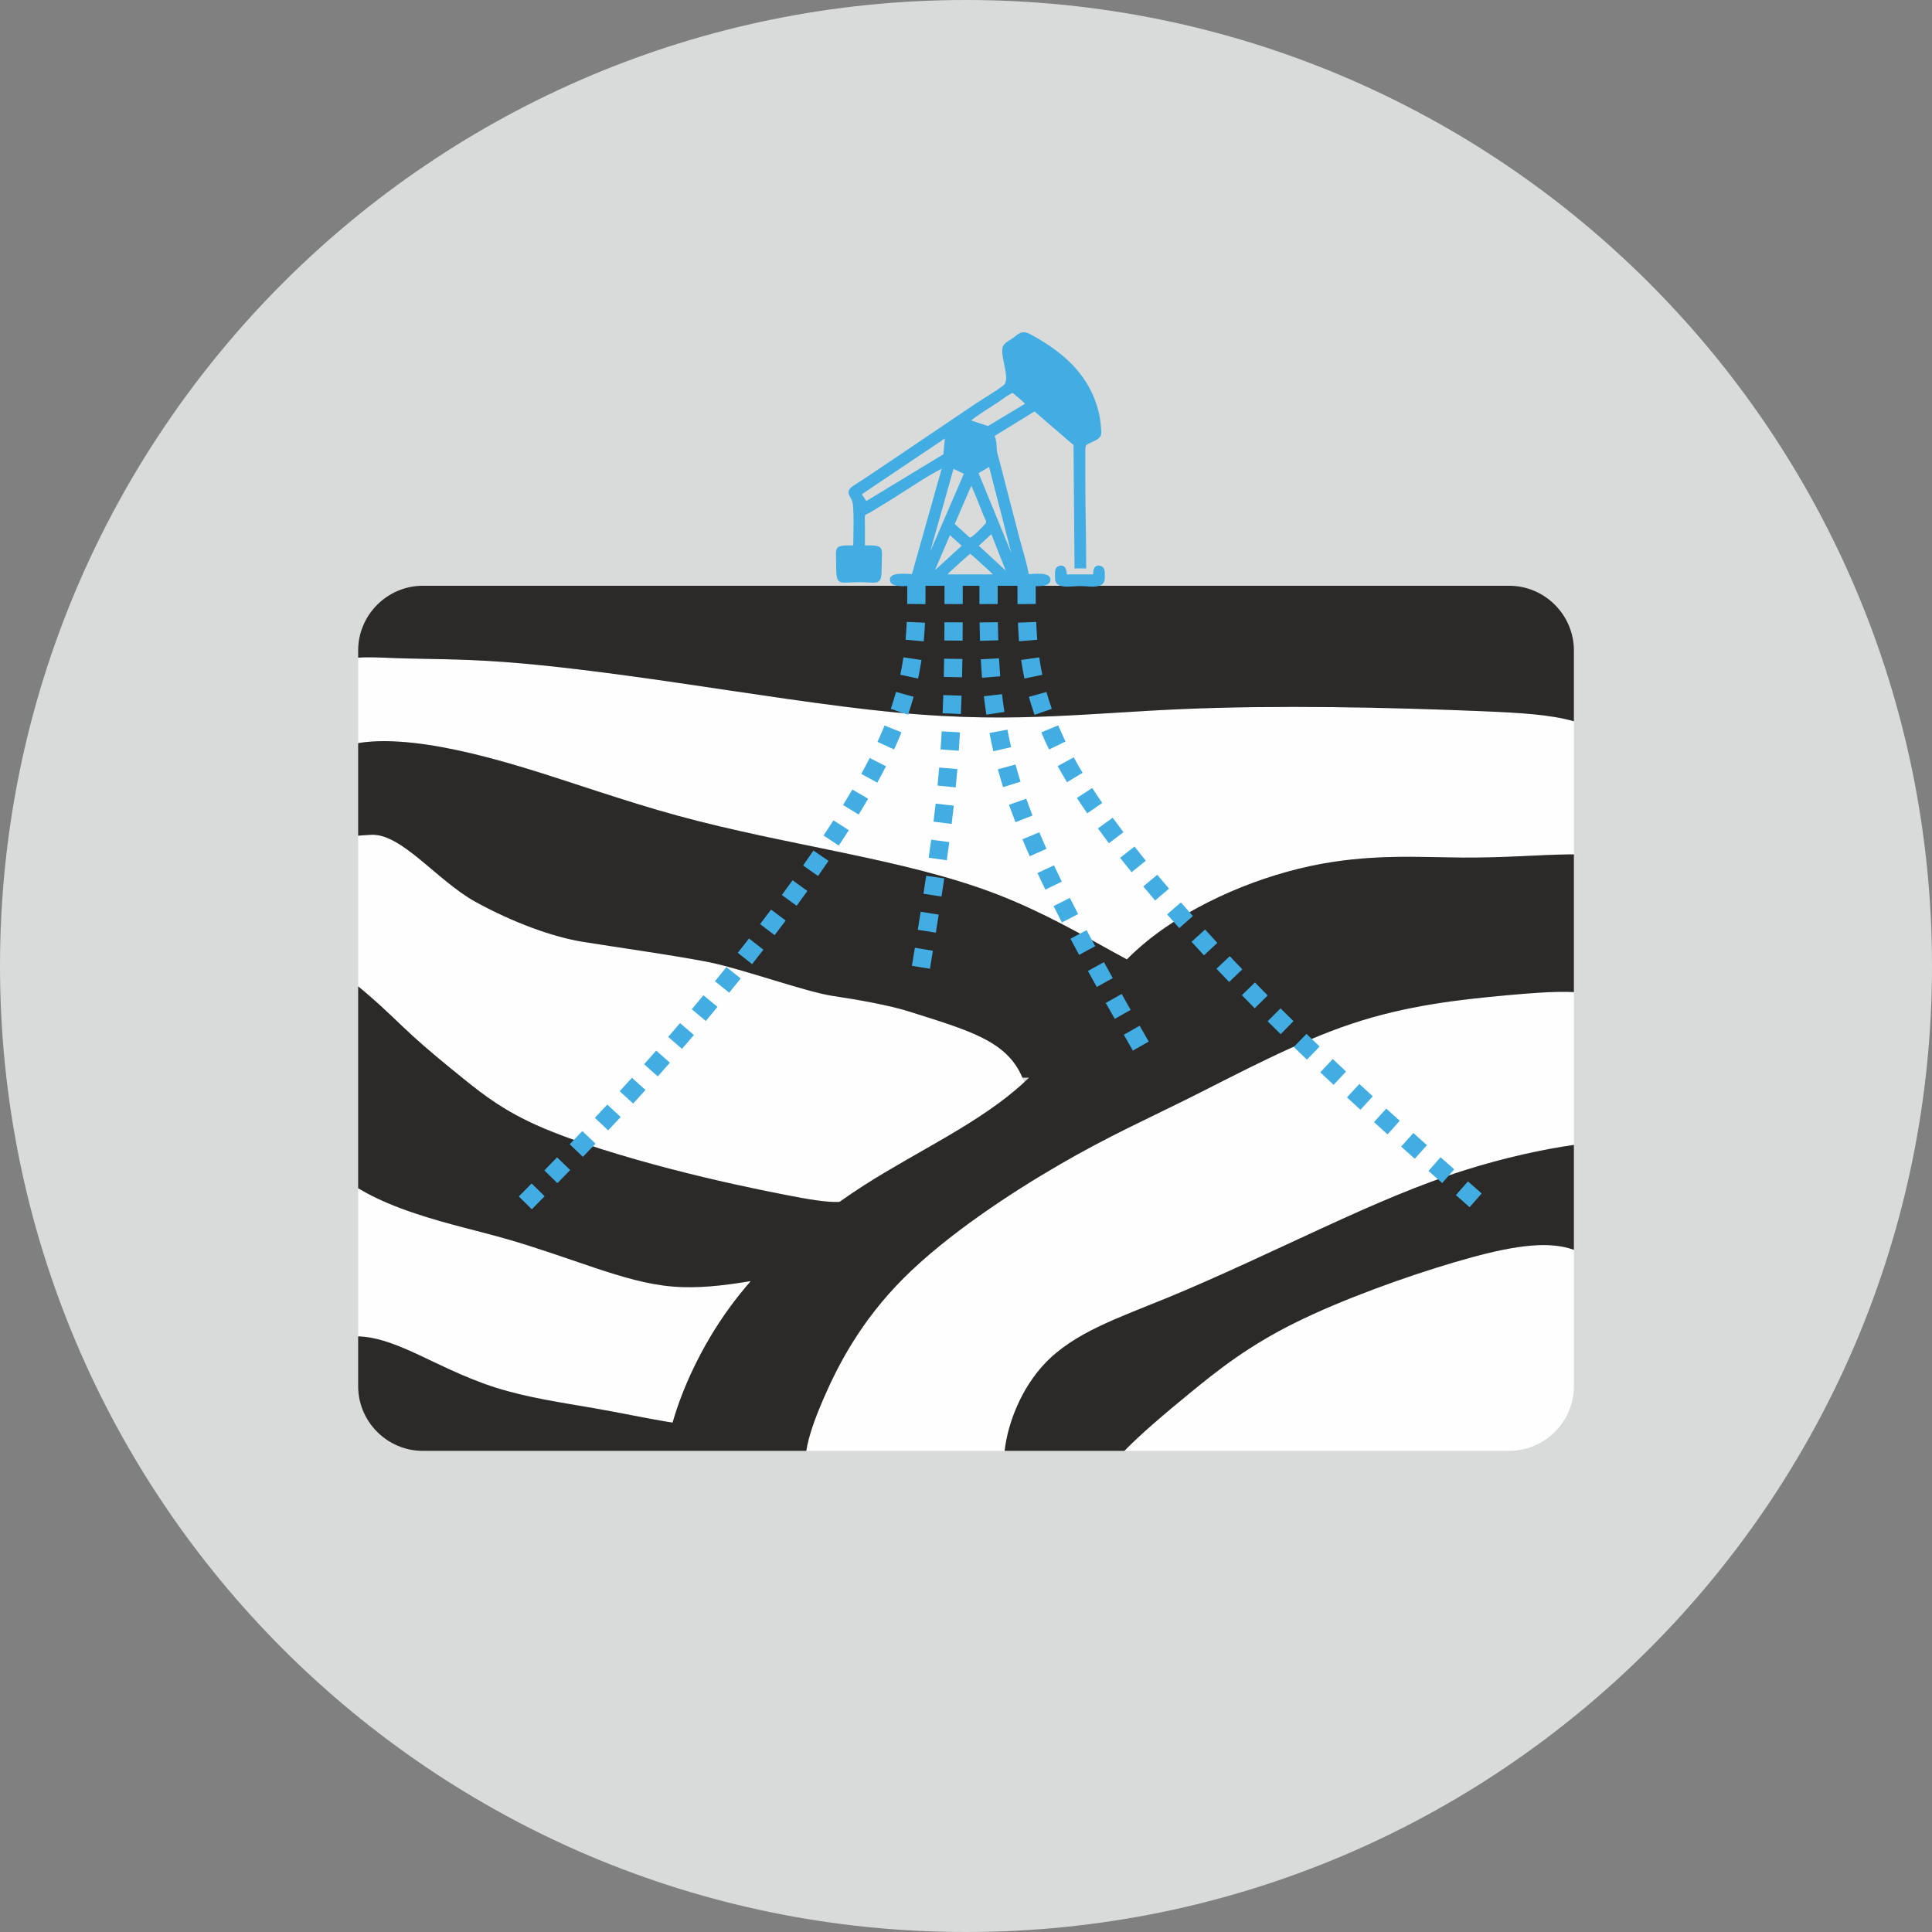 <svg width="120" height="120" viewBox="0 0 120 120" fill="none" xmlns="http://www.w3.org/2000/svg">
<rect x="0" y="0" width="120" height="120" fill="#808080" stroke="none"/>
<path d="M60 120C93.137 120 120 93.137 120 60C120 26.863 93.137 0 60 0C26.863 0 0 26.863 0 60C0 93.137 26.863 120 60 120Z" fill="#D9DADA"/>
<path fill-rule="evenodd" clip-rule="evenodd" d="M97.757 49.792V53.068C97.644 53.068 97.531 53.068 97.416 53.069C95.608 53.089 93.458 53.285 90.811 53.266C88.164 53.246 85.02 53.01 81.364 53.797C77.708 54.583 73.541 56.391 70.691 58.927C70.448 59.142 70.215 59.364 69.99 59.589C69.714 59.434 69.391 59.262 69.023 59.06C67.906 58.449 66.375 57.566 64.6 56.712C63.752 56.304 62.848 55.902 61.907 55.54C58.998 54.419 55.735 53.672 52.354 52.964C48.973 52.257 45.475 51.588 42.094 50.665C38.713 49.741 35.45 48.562 32.522 47.677C29.593 46.793 26.998 46.203 24.777 46.065C23.854 46.008 22.995 46.029 22.246 46.156V40.85C22.918 40.795 23.733 40.847 24.583 40.878C26.464 40.946 28.515 40.912 31.318 41.117C34.121 41.322 37.677 41.767 42.018 42.399C46.36 43.032 51.488 43.852 55.573 44.245C59.658 44.638 62.7 44.604 65.453 44.484C68.204 44.365 70.666 44.16 73.486 44.04C76.307 43.92 79.486 43.886 82.734 43.92C85.981 43.955 89.297 44.057 92.135 44.177C94.353 44.27 96.278 44.374 97.757 44.799V49.792ZM97.757 61.618V71.113C95.832 71.386 93.406 71.918 91.034 72.666C88.164 73.57 85.373 74.788 82.248 76.223C79.123 77.658 75.664 79.309 72.558 80.587C69.453 81.864 66.701 82.769 64.873 84.714C63.462 86.217 62.601 88.34 62.4 90.116H50.08C50.216 89.236 50.578 88.196 51.135 86.905C52.038 84.813 53.453 82.061 56.126 79.388C58.799 76.715 62.73 74.12 65.816 72.332C68.902 70.543 71.143 69.56 74.052 68.106C76.961 66.651 80.538 64.725 83.958 63.585C87.378 62.445 90.641 62.091 93.435 61.832C95.061 61.682 96.528 61.563 97.757 61.618ZM97.757 77.628V86.096C97.757 88.307 95.948 90.116 93.737 90.116H69.839C70.786 89.127 72.317 87.828 73.836 86.582C75.703 85.049 77.55 83.594 80.44 82.159C83.329 80.725 87.26 79.309 90.32 78.405C93.38 77.501 95.568 77.108 97.18 77.462C97.381 77.506 97.573 77.562 97.757 77.628ZM22.81 61.737C22.633 61.585 22.443 61.426 22.246 61.261V51.906C22.498 51.884 22.768 51.866 23.057 51.851C24.944 51.752 27.169 54.716 29.54 56.018C31.911 57.319 34.349 58.196 36.176 58.494C38.003 58.792 42.09 59.369 44.077 59.772C46.065 60.175 50.111 61.619 51.704 61.855C53.296 62.091 55.261 62.445 56.441 62.818C60.371 64.063 62.726 64.696 63.615 67.221C60.922 69.717 57.07 71.447 53.689 73.609L53.542 73.703L53.541 73.704L53.531 73.711L53.516 73.72L53.418 73.784L53.393 73.8L53.373 73.813L53.368 73.816L53.344 73.832L53.319 73.849L53.295 73.865L53.246 73.897L53.221 73.913L53.217 73.916L53.197 73.929L53.099 73.994L53.075 74.01L53.061 74.02L53.051 74.026L52.929 74.107L52.905 74.124L52.905 74.124L52.881 74.14L52.857 74.156L52.833 74.173L52.784 74.206L52.76 74.222L52.751 74.228L52.736 74.238L52.616 74.321L52.597 74.334L52.592 74.337L52.568 74.354L52.451 74.435L52.449 74.437L52.444 74.44L52.425 74.453L52.33 74.52L52.306 74.536L52.292 74.546L52.282 74.553L52.258 74.57L52.235 74.587L52.187 74.62L52.164 74.637L52.14 74.653L52.14 74.654H52.14C51.308 74.688 50.205 74.493 48.749 74.209C46.888 73.845 44.451 73.334 41.66 72.607C38.869 71.879 35.724 70.936 33.522 69.973C31.321 69.01 30.063 68.027 28.864 67.064C27.665 66.101 26.525 65.157 25.621 64.332C24.717 63.506 24.048 62.799 22.81 61.737ZM22.246 73.802C23.361 74.479 24.617 74.978 25.817 75.378C27.822 76.046 29.67 76.439 31.517 76.97C33.365 77.501 35.213 78.169 36.923 78.739C38.633 79.309 40.205 79.781 41.794 79.911C43.383 80.04 44.987 79.828 46.127 79.651C46.276 79.628 46.417 79.606 46.551 79.583L46.592 79.616C46.145 80.131 45.725 80.656 45.335 81.189C43.497 83.703 42.33 86.399 41.777 88.361C41.679 88.346 41.579 88.331 41.478 88.315C40.228 88.114 38.703 87.78 36.84 87.456C34.977 87.132 32.776 86.818 30.79 86.189C28.805 85.56 27.036 84.616 25.648 83.987C24.26 83.358 23.253 83.044 22.29 83.004L22.246 83.003V73.802Z" fill="#FEFEFE"/>
<path fill-rule="evenodd" clip-rule="evenodd" d="M41.725 88.551C41.739 88.496 41.755 88.44 41.77 88.383C41.755 88.44 41.739 88.496 41.725 88.551ZM26.266 36.383H93.737C95.948 36.383 97.757 38.193 97.757 40.403V44.799C96.278 44.374 94.353 44.27 92.135 44.177C89.297 44.057 85.981 43.955 82.734 43.92C79.486 43.886 76.307 43.92 73.486 44.04C70.666 44.16 68.204 44.365 65.453 44.484C62.7 44.604 59.658 44.638 55.573 44.245C51.488 43.852 46.36 43.032 42.018 42.399C37.677 41.767 34.121 41.322 31.318 41.117C28.515 40.912 26.464 40.946 24.583 40.878C23.733 40.847 22.918 40.795 22.246 40.85V40.403C22.246 38.193 24.055 36.383 26.266 36.383ZM97.757 77.628C97.573 77.562 97.381 77.506 97.18 77.462C95.568 77.108 93.38 77.501 90.32 78.405C87.26 79.309 83.329 80.725 80.44 82.159C77.55 83.594 75.703 85.049 73.836 86.582C72.317 87.828 70.786 89.127 69.839 90.116H62.4C62.601 88.34 63.462 86.217 64.873 84.715C66.701 82.769 69.453 81.865 72.558 80.587C75.664 79.309 79.123 77.658 82.248 76.223C85.373 74.789 88.164 73.57 91.034 72.666C93.406 71.918 95.832 71.386 97.757 71.113V77.628ZM41.777 88.361C41.679 88.347 41.579 88.331 41.478 88.315C40.228 88.114 38.703 87.781 36.84 87.456C34.977 87.132 32.776 86.818 30.79 86.189C28.805 85.56 27.036 84.616 25.648 83.987C24.26 83.358 23.253 83.044 22.29 83.005L22.246 83.003V86.096C22.246 88.307 24.055 90.116 26.266 90.116H41.423H50.08C50.216 89.237 50.578 88.197 51.135 86.905C52.038 84.813 53.453 82.061 56.126 79.388C58.799 76.715 62.73 74.12 65.816 72.332C68.902 70.543 71.143 69.56 74.052 68.106C76.961 66.651 80.538 64.725 83.958 63.585C87.378 62.445 90.641 62.091 93.435 61.832C95.061 61.682 96.528 61.564 97.757 61.618V53.068C97.644 53.068 97.531 53.068 97.416 53.069C95.608 53.089 93.458 53.286 90.811 53.266C88.164 53.246 85.02 53.01 81.364 53.797C77.708 54.583 73.541 56.391 70.691 58.927C70.448 59.142 70.215 59.364 69.99 59.589C69.714 59.434 69.391 59.262 69.023 59.061C67.372 58.156 64.816 56.661 61.907 55.54C58.998 54.419 55.735 53.672 52.354 52.964C48.973 52.257 45.475 51.589 42.094 50.665C38.713 49.741 35.45 48.562 32.522 47.677C29.593 46.793 26.998 46.203 24.777 46.065C23.854 46.008 22.995 46.029 22.246 46.157V51.906C22.498 51.884 22.768 51.866 23.057 51.851C24.944 51.753 27.169 54.716 29.54 56.018C31.911 57.32 34.349 58.196 36.176 58.494C38.003 58.792 42.09 59.369 44.077 59.772C46.065 60.175 50.111 61.619 51.704 61.855C53.296 62.091 55.261 62.445 56.441 62.819C60.217 64.014 62.539 64.646 63.504 66.934C63.562 66.937 63.619 66.939 63.676 66.939C63.757 66.94 63.837 66.938 63.916 66.934C63.817 67.031 63.717 67.127 63.615 67.221C60.922 69.718 57.07 71.447 53.689 73.609C53.161 73.947 52.644 74.296 52.14 74.654C51.308 74.688 50.205 74.493 48.749 74.209C46.888 73.845 44.451 73.334 41.66 72.607C38.869 71.88 35.724 70.936 33.522 69.973C31.321 69.01 30.063 68.027 28.864 67.064C27.665 66.101 26.525 65.157 25.621 64.332C24.717 63.506 24.048 62.799 22.81 61.737L22.791 61.721L22.771 61.704L22.752 61.687L22.751 61.687L22.732 61.67L22.712 61.653L22.692 61.637L22.692 61.636L22.672 61.619L22.651 61.602L22.632 61.586L22.631 61.585L22.611 61.568L22.591 61.55L22.572 61.535L22.57 61.533L22.55 61.516L22.529 61.498L22.51 61.483L22.508 61.481L22.487 61.464L22.466 61.446L22.448 61.43L22.446 61.428L22.425 61.411L22.404 61.393L22.385 61.377L22.382 61.375L22.361 61.358L22.34 61.34L22.322 61.324L22.319 61.322L22.276 61.286L22.257 61.271L22.254 61.268L22.246 61.261V73.802C23.361 74.479 24.617 74.978 25.817 75.378C27.822 76.047 29.67 76.44 31.517 76.97C33.365 77.501 35.213 78.169 36.923 78.739C38.633 79.309 40.205 79.781 41.794 79.911C43.383 80.041 44.987 79.828 46.127 79.651C46.306 79.624 46.474 79.597 46.633 79.57C46.17 80.1 45.737 80.64 45.335 81.189C43.498 83.703 42.33 86.399 41.777 88.361ZM64.541 66.289C64.605 66.22 64.668 66.15 64.731 66.08C64.668 66.15 64.605 66.22 64.541 66.289ZM65.415 65.279C65.694 64.937 65.965 64.59 66.232 64.239C65.965 64.59 65.694 64.937 65.415 65.279Z" fill="#2B2A29"/>
<path d="M57.761 60.172L57.944 59.051L56.825 58.869C56.763 59.242 56.702 59.615 56.642 59.988L57.761 60.172ZM66.257 35.677H67.894C67.897 35.397 67.961 35.05 68.348 35.147C68.684 35.231 68.619 35.641 68.62 35.901C68.624 36.633 67.653 36.402 67.076 36.402C66.508 36.402 65.524 36.631 65.531 35.92C65.534 35.638 65.456 35.243 65.787 35.149C66.159 35.044 66.257 35.386 66.257 35.677ZM58.855 35.677H61.668C61.609 35.589 60.282 34.396 60.264 34.395C60.241 34.393 58.943 35.544 58.855 35.677ZM59.734 33.897L59.005 33.24L58.071 35.415L59.734 33.897ZM62.463 35.435L61.576 33.18L60.795 33.897L62.463 35.435ZM60.325 30.172L59.301 32.545C59.372 32.615 60.209 33.375 60.222 33.382C60.356 33.447 61.003 32.73 61.139 32.604C61.352 32.405 61.217 32.332 61.098 32.04C60.974 31.737 60.386 30.238 60.325 30.172ZM57.777 34.264L59.875 29.408L59.869 29.429L59.224 29.12L57.777 34.264ZM62.817 34.357L61.429 28.978L61.434 29.004L60.786 29.385L60.774 29.368L62.817 34.357ZM58.688 27.234L53.529 30.7L53.809 31.12L58.629 28.195L58.594 28.198L58.688 27.234ZM60.325 26.118L61.367 26.46L63.672 25.076C63.642 25.03 62.949 24.433 62.904 24.413C62.82 24.377 62.163 24.867 62.039 24.95C61.72 25.163 60.516 25.916 60.325 26.118ZM67.466 35.305H66.741L66.678 27.643L64.253 25.555L61.778 27.078C61.968 27.576 61.849 27.795 61.961 28.201C62.243 29.218 62.519 30.356 62.791 31.388C62.977 32.096 63.159 32.805 63.345 33.512C63.513 34.152 63.797 35.032 63.895 35.658C64.265 35.658 65.309 35.49 65.242 36.056C65.203 36.377 64.744 36.415 64.33 36.405C64.33 36.775 64.33 37.144 64.334 37.513L63.199 37.523C63.195 37.144 63.195 36.764 63.195 36.384H61.968L61.969 37.516L60.835 37.52L60.834 36.384H59.799L59.798 37.519L58.664 37.518L58.664 36.384H57.486C57.486 36.764 57.484 37.144 57.482 37.524L56.348 37.512C56.35 37.141 56.352 36.77 56.352 36.4C55.906 36.421 55.321 36.42 55.277 36.056C55.21 35.489 56.27 35.658 56.642 35.658L58.489 29.114C57.577 29.576 56.42 30.362 55.529 30.919C55.042 31.224 54.546 31.528 54.054 31.824C53.646 32.069 53.722 31.787 53.722 32.683C53.722 33.08 53.722 33.476 53.722 33.873C54.994 33.873 54.764 33.945 54.764 35.194C54.764 36.453 54.577 36.16 53.35 36.16C52.14 36.16 51.937 36.453 51.937 35.194C51.937 33.934 51.717 33.873 52.997 33.873C52.997 33.374 53.072 31.43 52.923 31.104C52.761 30.748 52.511 30.523 52.954 30.208C53.21 30.026 53.55 29.821 53.823 29.64C54.964 28.882 56.097 28.107 57.234 27.342C58.368 26.579 59.5 25.814 60.634 25.05C61.059 24.764 62.017 24.201 62.348 23.915C62.772 23.549 62.118 22.133 62.276 21.575C62.366 21.255 62.772 21.131 63.023 20.916C63.359 20.627 63.584 20.538 63.997 20.762C65.862 21.772 67.469 23.077 68.129 25.194C68.259 25.611 68.33 25.935 68.366 26.371C68.409 26.912 68.514 27.12 67.999 27.376C67.373 27.689 67.41 27.527 67.41 28.219C67.41 28.697 67.41 29.174 67.41 29.652C67.407 31.528 67.466 33.427 67.466 35.305ZM92.029 74.128L91.177 73.379L90.428 74.231L91.28 74.98L92.029 74.128ZM90.326 72.629C90.043 72.379 89.761 72.128 89.477 71.879L88.725 72.728C89.007 72.98 89.292 73.23 89.576 73.48L90.326 72.629ZM88.63 71.126L87.785 70.372L87.028 71.218L87.876 71.974L88.63 71.126ZM86.942 69.615C86.662 69.363 86.382 69.109 86.103 68.856L85.34 69.695C85.62 69.95 85.901 70.204 86.183 70.458L86.942 69.615ZM85.267 68.093C84.989 67.838 84.711 67.582 84.434 67.326L83.663 68.158C83.942 68.415 84.221 68.673 84.5 68.929L85.267 68.093ZM83.606 66.555C83.33 66.297 83.056 66.039 82.782 65.78L82.002 66.604C82.278 66.865 82.554 67.124 82.831 67.383L83.606 66.555ZM81.963 65C81.69 64.74 81.419 64.478 81.148 64.216L80.358 65.03C80.631 65.293 80.904 65.557 81.178 65.819L81.963 65ZM80.339 63.425C80.071 63.161 79.802 62.897 79.536 62.63L78.735 63.433C79.003 63.702 79.273 63.968 79.544 64.234L80.339 63.425ZM78.739 61.829C78.474 61.561 78.21 61.292 77.947 61.022L77.134 61.813C77.399 62.085 77.665 62.357 77.932 62.626L78.739 61.829ZM77.162 60.209C76.902 59.938 76.641 59.665 76.384 59.391L75.558 60.168C75.819 60.444 76.08 60.72 76.343 60.994L77.162 60.209ZM75.612 58.565C75.357 58.288 75.103 58.011 74.849 57.733L74.01 58.497C74.265 58.778 74.522 59.057 74.78 59.336L75.612 58.565ZM74.093 56.895C73.843 56.614 73.597 56.328 73.347 56.049L72.491 56.794C72.742 57.08 72.993 57.366 73.246 57.649L74.093 56.895ZM72.609 55.195C72.365 54.909 72.124 54.621 71.882 54.333L71.01 55.058C71.254 55.35 71.499 55.642 71.746 55.931L72.609 55.195ZM71.168 53.462C70.931 53.17 70.698 52.877 70.466 52.581L69.573 53.281C69.809 53.581 70.046 53.879 70.286 54.175L71.168 53.462ZM69.78 51.691C69.554 51.392 69.331 51.091 69.111 50.788L68.193 51.454C68.417 51.763 68.644 52.07 68.875 52.374L69.78 51.691ZM68.463 49.874C68.251 49.566 68.043 49.257 67.839 48.944L66.888 49.563C67.097 49.884 67.311 50.202 67.529 50.517L68.463 49.874ZM67.245 48C67.053 47.683 66.868 47.362 66.689 47.038L65.695 47.585C65.882 47.922 66.074 48.256 66.274 48.586L67.245 48ZM66.179 46.056C66.019 45.728 65.882 45.371 65.724 45.053L64.677 45.49C64.829 45.849 64.988 46.202 65.159 46.553L66.179 46.056ZM65.328 44.026C65.207 43.679 65.097 43.332 64.998 42.979L64.998 42.98L63.905 43.282C64.015 43.661 64.127 44.028 64.257 44.401L65.328 44.026ZM64.739 41.914C64.663 41.554 64.603 41.196 64.549 40.832L63.426 40.992C63.481 41.378 63.548 41.763 63.628 42.145L64.739 41.914ZM64.426 39.737C64.396 39.367 64.375 39.001 64.359 38.63L63.226 38.675C63.242 39.062 63.264 39.446 63.296 39.832L64.426 39.737ZM71.349 64.694C71.165 64.364 70.973 64.037 70.787 63.709L69.801 64.27C69.987 64.599 70.18 64.926 70.363 65.256L71.349 64.694ZM70.226 62.724L69.669 61.738L68.68 62.294L69.24 63.283L70.226 62.724ZM69.115 60.75C68.931 60.421 68.749 60.091 68.567 59.76L67.573 60.308C67.756 60.64 67.94 60.971 68.124 61.303L69.115 60.75ZM68.025 58.769C67.846 58.437 67.666 58.106 67.49 57.773L66.488 58.305C66.667 58.64 66.846 58.974 67.027 59.309L68.025 58.769ZM66.965 56.774C66.792 56.44 66.621 56.105 66.451 55.77L65.438 56.28C65.609 56.62 65.783 56.958 65.958 57.296L66.965 56.774ZM65.95 54.76C65.786 54.423 65.623 54.085 65.464 53.745L64.437 54.226C64.598 54.571 64.763 54.914 64.93 55.257L65.95 54.76ZM64.997 52.723C64.847 52.38 64.696 52.039 64.551 51.694L63.505 52.131C63.651 52.485 63.807 52.834 63.96 53.184L64.997 52.723ZM64.13 50.655C63.997 50.306 63.868 49.96 63.741 49.609L62.671 49.987C62.8 50.35 62.936 50.707 63.073 51.067L64.13 50.655ZM63.387 48.553C63.277 48.198 63.173 47.843 63.074 47.484L61.979 47.783C62.081 48.155 62.19 48.523 62.304 48.891L63.387 48.553ZM62.802 46.406C62.719 46.045 62.642 45.682 62.573 45.318L61.458 45.529C61.531 45.908 61.61 46.285 61.697 46.661L62.802 46.406ZM62.385 44.221C62.33 43.853 62.281 43.486 62.237 43.116L61.11 43.246C61.154 43.628 61.206 44.009 61.263 44.39L62.385 44.221ZM62.127 42.006C62.096 41.634 62.072 41.262 62.051 40.89L60.918 40.951C60.939 41.334 60.965 41.716 60.997 42.098L62.127 42.006ZM62.004 39.77C61.992 39.394 61.985 39.02 61.979 38.644L60.844 38.661C60.85 39.042 60.858 39.423 60.87 39.804L62.004 39.77ZM33.033 75.111L33.828 74.3L33.018 73.507L32.224 74.316L33.033 75.111ZM34.622 73.488C34.887 73.218 35.151 72.946 35.414 72.674L34.6 71.884C34.337 72.156 34.074 72.426 33.81 72.696L34.622 73.488ZM36.204 71.856C36.467 71.584 36.729 71.31 36.991 71.035L36.169 70.253C35.909 70.526 35.648 70.799 35.386 71.07L36.204 71.856ZM37.773 70.209C38.033 69.934 38.29 69.653 38.551 69.379L37.721 68.606C37.462 68.88 37.206 69.157 36.947 69.431L37.773 70.209ZM39.324 68.544C39.581 68.264 39.837 67.984 40.092 67.703L39.251 66.941C38.998 67.221 38.744 67.499 38.489 67.776L39.324 68.544ZM40.854 66.857C41.106 66.573 41.359 66.29 41.609 66.005L40.757 65.255C40.508 65.538 40.258 65.82 40.007 66.101L40.854 66.857ZM42.358 65.147C42.607 64.86 42.854 64.572 43.101 64.284L42.238 63.547C41.993 63.834 41.748 64.12 41.501 64.404L42.358 65.147ZM43.837 63.415C44.081 63.124 44.324 62.833 44.566 62.54L43.692 61.817C43.452 62.107 43.211 62.397 42.968 62.685L43.837 63.415ZM45.289 61.66C45.529 61.366 45.765 61.069 46.005 60.775L45.12 60.065C44.886 60.359 44.647 60.652 44.409 60.944L45.289 61.66ZM46.715 59.884C46.95 59.586 47.185 59.287 47.417 58.987L46.521 58.292C46.29 58.589 46.058 58.885 45.824 59.181L46.715 59.884ZM48.112 58.085C48.342 57.782 48.572 57.48 48.8 57.176L47.892 56.496C47.666 56.797 47.438 57.096 47.211 57.396L48.112 58.085ZM49.479 56.26C49.704 55.954 49.928 55.647 50.15 55.338L49.228 54.676C49.009 54.981 48.788 55.286 48.565 55.589L49.479 56.26ZM50.81 54.408C51.029 54.096 51.246 53.784 51.461 53.47L50.524 52.83C50.311 53.14 50.098 53.449 49.882 53.757L50.81 54.408ZM52.099 52.522C52.309 52.204 52.518 51.886 52.723 51.564L51.768 50.953C51.565 51.269 51.36 51.582 51.153 51.895L52.099 52.522ZM53.333 50.594C53.533 50.269 53.73 49.941 53.923 49.611L52.943 49.039C52.754 49.362 52.561 49.682 52.365 50.001L53.333 50.594ZM54.491 48.612C54.676 48.275 54.855 47.936 55.031 47.593L54.019 47.08C53.85 47.412 53.675 47.74 53.496 48.066L54.491 48.612ZM55.534 46.551C55.696 46.199 55.848 45.843 55.993 45.484L54.94 45.062C54.802 45.404 54.656 45.744 54.502 46.079L55.534 46.551ZM56.4 44.394C56.526 44.024 56.641 43.656 56.747 43.279L55.654 42.976C55.555 43.33 55.445 43.679 55.327 44.027L56.4 44.394ZM57.028 42.145C57.111 41.758 57.169 41.382 57.237 40.994L56.115 40.827C56.061 41.189 55.995 41.55 55.918 41.908L57.028 42.145ZM57.376 39.835C57.41 39.449 57.436 39.064 57.453 38.676L56.319 38.628C56.302 38.998 56.279 39.364 56.246 39.733L57.376 39.835ZM58.126 57.93C58.185 57.557 58.242 57.181 58.304 56.808L57.184 56.632C57.122 57.004 57.065 57.378 57.006 57.75L58.126 57.93ZM58.479 55.685C58.535 55.31 58.594 54.935 58.648 54.559L57.526 54.395C57.467 54.766 57.414 55.141 57.358 55.513L58.479 55.685ZM58.811 53.433C58.847 53.066 58.915 52.673 58.965 52.305L57.84 52.156C57.791 52.522 57.723 52.912 57.687 53.275L58.811 53.433ZM59.109 51.174C59.155 50.796 59.199 50.419 59.242 50.041L58.114 49.915C58.072 50.289 58.029 50.662 57.983 51.036L59.109 51.174ZM59.361 48.906C59.395 48.526 59.433 48.147 59.466 47.767L58.335 47.673C58.303 48.047 58.266 48.42 58.233 48.794L59.361 48.906ZM59.553 46.628C59.579 46.248 59.603 45.868 59.624 45.488L58.492 45.425C58.47 45.8 58.447 46.175 58.421 46.55L59.553 46.628ZM59.681 44.348C59.697 43.968 59.711 43.588 59.724 43.208L58.59 43.172C58.577 43.548 58.564 43.923 58.547 44.299L59.681 44.348ZM59.755 42.069C59.763 41.689 59.77 41.309 59.776 40.93L58.642 40.913C58.636 41.29 58.629 41.666 58.621 42.043L59.755 42.069ZM59.789 39.792L59.796 38.655L58.661 38.65C58.658 39.028 58.658 39.405 58.655 39.782L59.789 39.792Z" fill="#42ADE2"/>
</svg>
